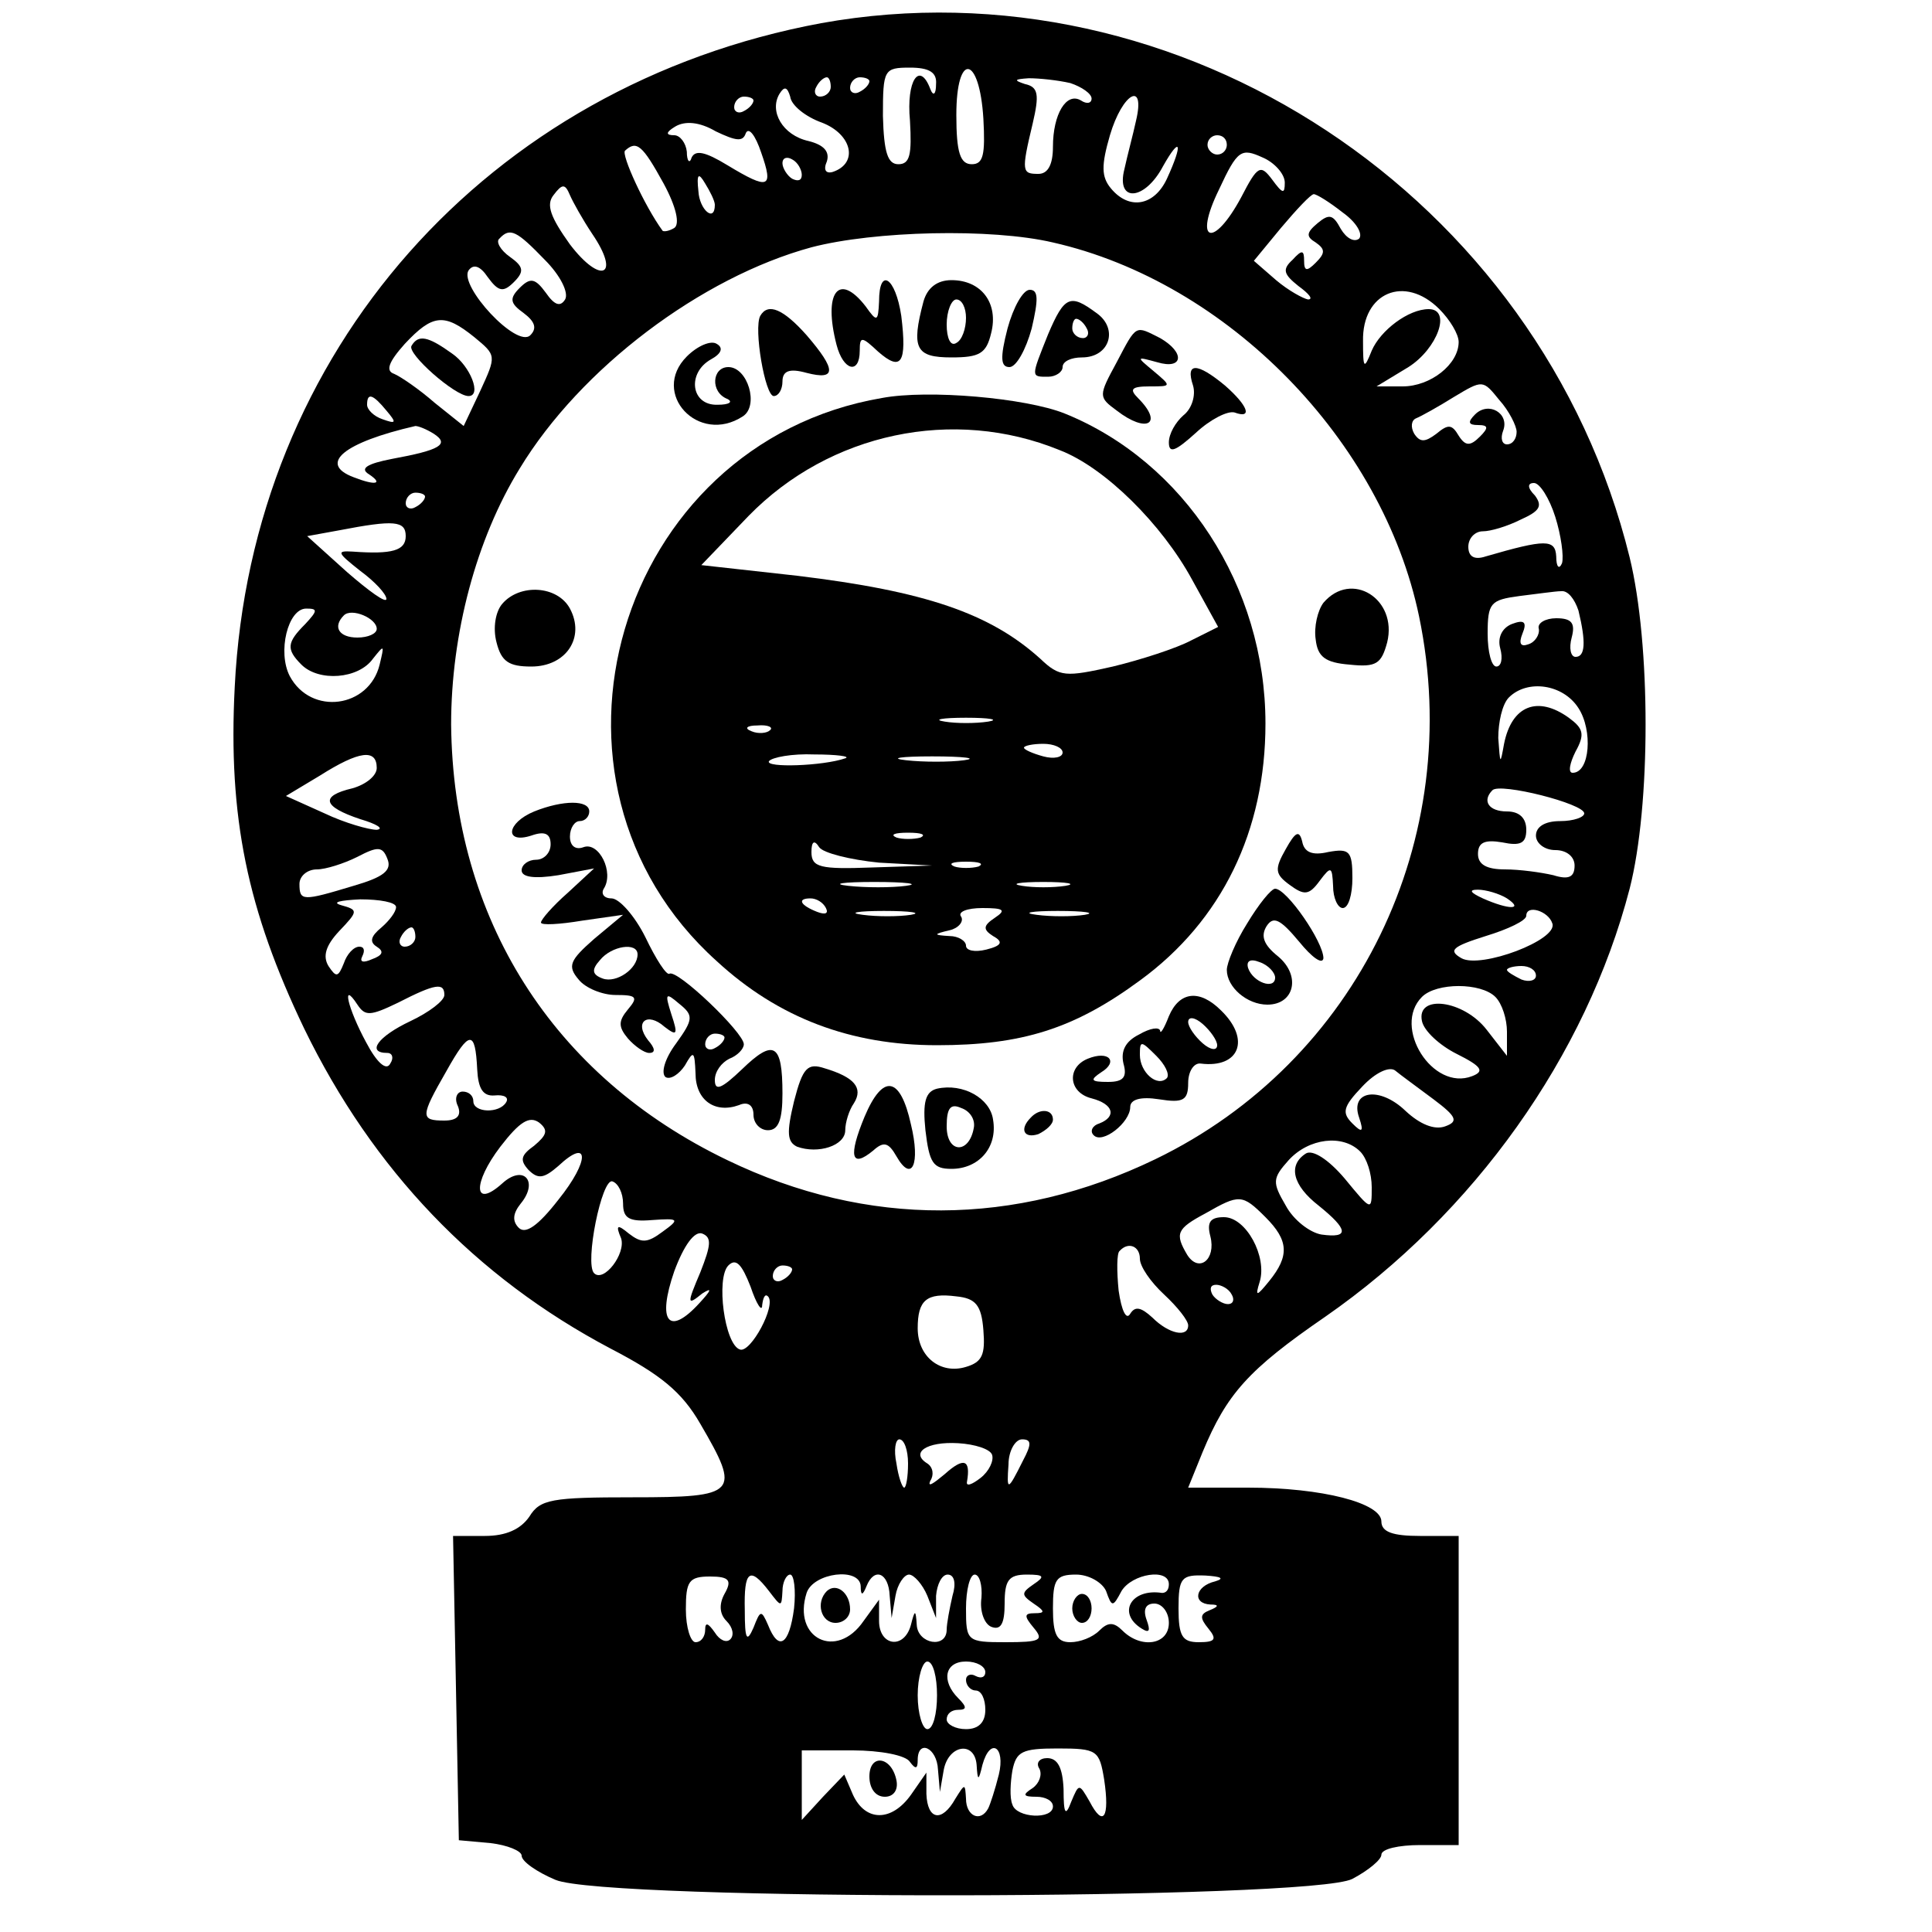 <?xml version="1.0" standalone="no"?>
<!DOCTYPE svg PUBLIC "-//W3C//DTD SVG 20010904//EN"
 "http://www.w3.org/TR/2001/REC-SVG-20010904/DTD/svg10.dtd">
<svg version="1.0" xmlns="http://www.w3.org/2000/svg"
 width="200pt" height="200pt" viewBox="0 0 200 200"
 preserveAspectRatio="xMidYMid meet">
<g transform="translate(0,200) scale(0.1,-0.1)"
fill="#000000" stroke="none">
<path d="M850 1976 c-345 -64 -590 -340 -607 -687 -7 -135 13 -231 72 -354 71
-146 177 -257 317 -331 52 -27 74 -45 93 -78 42 -72 39 -76 -70 -76 -84 0 -96
-2 -107 -20 -9 -13 -24 -20 -46 -20 l-33 0 3 -157 3 -158 33 -3 c17 -2 32 -8
32 -13 0 -6 16 -17 35 -25 52 -22 783 -21 825 1 17 9 30 20 30 25 0 6 18 10
40 10 l40 0 0 160 0 160 -40 0 c-28 0 -40 4 -40 15 0 19 -61 35 -138 35 l-62
0 15 37 c25 60 47 85 127 140 154 107 270 270 315 443 22 86 22 253 0 343 -92
374 -466 620 -837 553z m119 -63 c0 -11 -3 -13 -6 -5 -11 29 -25 9 -21 -33 2
-35 0 -45 -12 -45 -11 0 -15 12 -16 50 0 48 1 50 28 50 20 0 28 -5 27 -17z
m49 -36 c2 -37 0 -47 -12 -47 -12 0 -16 12 -16 51 0 66 24 62 28 -4z m-158 33
c0 -5 -5 -10 -11 -10 -5 0 -7 5 -4 10 3 6 8 10 11 10 2 0 4 -4 4 -10z m40 6
c0 -3 -4 -8 -10 -11 -5 -3 -10 -1 -10 4 0 6 5 11 10 11 6 0 10 -2 10 -4z m208
-2 c12 -4 22 -11 22 -16 0 -5 -5 -6 -11 -2 -15 9 -29 -14 -29 -48 0 -18 -5
-28 -15 -28 -17 0 -18 2 -6 52 7 30 6 38 -8 41 -12 4 -11 5 4 6 11 0 30 -2 43
-5z m-257 -41 c31 -12 38 -42 11 -51 -7 -2 -10 2 -6 11 3 10 -3 17 -19 21 -27
6 -41 31 -30 49 5 8 8 7 11 -3 1 -9 16 -21 33 -27z m-71 23 c0 -3 -4 -8 -10
-11 -5 -3 -10 -1 -10 4 0 6 5 11 10 11 6 0 10 -2 10 -4z m396 -21 c-3 -14 -9
-36 -12 -50 -9 -35 21 -33 40 3 18 32 21 24 4 -13 -13 -28 -39 -33 -58 -10
-10 12 -10 24 -1 55 13 44 37 57 27 15z m-404 -13 c3 7 10 -2 16 -20 13 -37 8
-39 -35 -13 -23 14 -33 16 -37 8 -2 -7 -5 -4 -5 6 -1 9 -7 17 -13 17 -9 0 -9
3 1 9 10 6 25 5 42 -5 21 -10 28 -11 31 -2z m498 -12 c0 -5 -4 -10 -10 -10 -5
0 -10 5 -10 10 0 6 5 10 10 10 6 0 10 -4 10 -10z m-583 -40 c13 -24 17 -42 11
-46 -5 -3 -10 -4 -12 -3 -19 26 -43 79 -39 83 12 11 18 6 40 -34z m643 1 c0
-12 -2 -12 -13 3 -12 16 -15 15 -32 -18 -29 -54 -50 -47 -23 8 19 41 23 43 45
33 12 -5 23 -17 23 -26z m-500 8 c0 -6 -4 -7 -10 -4 -5 3 -10 11 -10 16 0 6 5
7 10 4 6 -3 10 -11 10 -16z m-90 -31 c0 -19 -16 -5 -17 14 -2 18 0 20 7 8 5
-8 10 -18 10 -22z m-127 -30 c30 -44 9 -53 -23 -11 -20 28 -25 41 -17 51 9 12
12 12 17 0 3 -7 13 -25 23 -40z m777 22 c14 -10 21 -22 17 -27 -5 -4 -13 0
-19 10 -8 15 -12 16 -24 6 -12 -10 -12 -14 -2 -20 10 -7 10 -11 0 -21 -9 -9
-12 -9 -12 2 0 11 -2 12 -12 1 -11 -10 -9 -15 6 -27 11 -8 16 -14 10 -14 -5 1
-20 9 -33 20 l-23 20 28 34 c16 19 31 35 34 35 3 0 16 -8 30 -19z m-826 -49
c16 -16 25 -34 21 -41 -5 -8 -11 -6 -20 7 -11 15 -16 16 -27 5 -11 -11 -10
-16 4 -26 12 -9 14 -16 7 -23 -14 -14 -74 51 -64 67 5 7 12 5 20 -7 11 -15 16
-16 27 -5 11 11 10 16 -4 26 -10 7 -15 16 -11 19 11 12 18 8 47 -22z m526 18
c181 -41 341 -205 379 -387 48 -231 -64 -461 -273 -562 -145 -70 -298 -71
-443 -1 -181 87 -284 250 -286 451 0 94 26 192 71 265 63 104 188 198 302 229
65 17 186 20 250 5z m400 -69 c11 -11 20 -26 20 -34 0 -23 -29 -46 -58 -46
l-27 0 33 20 c30 19 45 60 21 60 -21 0 -50 -22 -59 -43 -8 -20 -9 -19 -9 10
-1 50 43 69 79 33z m-999 -29 c23 -19 23 -19 6 -56 l-17 -36 -30 24 c-16 14
-35 27 -42 30 -9 3 -6 12 11 31 29 31 41 32 72 7z m1079 -98 c0 -7 -4 -13 -10
-13 -5 0 -7 6 -4 14 7 18 -15 31 -29 17 -8 -8 -7 -11 3 -11 11 0 11 -3 2 -12
-10 -10 -15 -10 -22 1 -7 12 -11 12 -23 2 -12 -9 -17 -9 -23 0 -4 7 -3 14 2
16 5 2 23 12 39 22 30 18 30 18 47 -3 10 -11 18 -27 18 -33z m-1170 22 c11
-13 10 -14 -4 -9 -9 3 -16 10 -16 15 0 13 6 11 20 -6z m49 -24 c17 -11 6 -17
-43 -26 -26 -5 -34 -10 -24 -16 15 -10 7 -12 -16 -3 -37 14 -10 36 64 53 3 0
11 -3 19 -8z m1161 -86 c6 -19 9 -41 7 -48 -3 -7 -6 -4 -6 7 -1 18 -11 18 -73
0 -12 -4 -18 0 -18 10 0 9 7 16 15 16 8 0 25 5 39 12 20 9 23 14 15 25 -8 8
-8 13 -1 13 6 0 16 -16 22 -35z m-1170 21 c0 -3 -4 -8 -10 -11 -5 -3 -10 -1
-10 4 0 6 5 11 10 11 6 0 10 -2 10 -4z m-20 -41 c0 -15 -14 -19 -55 -16 -17 1
-16 -1 8 -20 15 -11 27 -24 27 -29 0 -5 -18 8 -41 28 l-41 37 33 6 c57 11 69
10 69 -6z m1214 -77 c8 -33 7 -48 -3 -48 -5 0 -7 9 -4 20 4 15 0 20 -16 20
-11 0 -20 -5 -18 -11 1 -6 -4 -14 -11 -16 -8 -3 -10 1 -6 11 5 12 2 15 -11 10
-10 -4 -15 -14 -12 -25 3 -11 1 -19 -4 -19 -5 0 -9 15 -9 34 0 32 3 35 33 39
17 2 37 5 43 5 7 1 14 -8 18 -20z m-1318 -14 c-19 -19 -20 -26 -4 -42 18 -18
59 -15 74 6 12 15 12 15 7 -6 -11 -45 -71 -53 -93 -12 -13 25 -2 70 17 70 12
0 12 -2 -1 -16z m74 -5 c0 -5 -9 -9 -20 -9 -19 0 -26 11 -14 23 8 8 34 -3 34
-14z m1244 -82 c15 -23 12 -67 -6 -67 -5 0 -3 10 3 22 10 18 8 24 -7 35 -32
23 -59 13 -67 -27 -4 -22 -4 -22 -6 6 0 16 4 35 11 42 19 19 56 14 72 -11z
m-1244 -62 c0 -8 -11 -17 -25 -21 -34 -8 -31 -19 8 -32 17 -5 25 -10 17 -11
-8 0 -33 7 -54 17 l-40 18 35 21 c41 26 59 28 59 8z m1250 -47 c0 -4 -11 -8
-25 -8 -16 0 -25 -6 -25 -15 0 -8 9 -15 20 -15 12 0 20 -7 20 -16 0 -12 -6
-15 -22 -10 -13 3 -35 6 -50 6 -19 0 -28 5 -28 16 0 12 7 15 25 12 19 -4 25
-1 25 13 0 12 -7 19 -20 19 -19 0 -26 11 -15 22 8 8 95 -14 95 -24z m-1274
-75 c-53 -16 -56 -16 -56 2 0 8 8 15 18 15 9 0 28 6 42 13 21 11 26 11 31 -2
5 -12 -4 -19 -35 -28z m1194 -13 c18 -12 2 -12 -25 0 -13 6 -15 9 -5 9 8 0 22
-4 30 -9z m-1150 -9 c0 -5 -7 -14 -15 -21 -11 -9 -13 -15 -5 -20 8 -5 6 -9 -5
-13 -9 -4 -13 -3 -10 3 3 6 2 10 -3 10 -6 0 -13 -8 -16 -17 -6 -15 -8 -15 -16
-3 -6 10 -3 21 11 36 20 21 20 22 2 27 -10 3 -1 5 20 6 20 0 37 -3 37 -8z
m1197 -17 c6 -17 -74 -47 -94 -36 -14 8 -10 12 25 23 23 7 42 16 42 21 0 12
23 5 27 -8z m-1177 -14 c0 -5 -5 -10 -11 -10 -5 0 -7 5 -4 10 3 6 8 10 11 10
2 0 4 -4 4 -10z m1160 -40 c0 -5 -7 -7 -15 -4 -8 4 -15 8 -15 10 0 2 7 4 15 4
8 0 15 -4 15 -10z m-1130 -20 c0 -6 -16 -18 -35 -27 -34 -16 -46 -33 -24 -33
5 0 7 -5 3 -11 -4 -8 -14 1 -25 22 -19 35 -26 65 -9 39 8 -12 13 -12 42 2 39
20 48 21 48 8z m1088 -2 c7 -7 12 -23 12 -36 l0 -25 -21 27 c-24 31 -73 37
-67 9 2 -10 18 -25 36 -34 26 -13 29 -18 16 -23 -41 -16 -83 51 -52 82 15 15
61 15 76 0z m-1054 -75 c1 -20 6 -28 18 -27 10 1 15 -2 12 -7 -7 -12 -34 -11
-34 1 0 6 -5 10 -11 10 -6 0 -9 -7 -5 -15 4 -10 -1 -15 -14 -15 -25 0 -25 4 2
51 24 43 30 43 32 2z m990 -31 c24 -18 26 -23 12 -28 -11 -4 -26 2 -41 16 -27
26 -58 21 -48 -7 5 -15 3 -16 -7 -6 -11 11 -10 17 10 38 14 15 28 21 34 17 6
-5 24 -18 40 -30z m-931 -48 c-14 -10 -15 -15 -6 -25 10 -10 16 -9 31 4 32 30
33 6 0 -35 -21 -27 -34 -36 -41 -29 -7 7 -6 15 2 25 19 23 3 41 -19 21 -30
-27 -31 0 -2 38 20 26 30 32 40 25 10 -8 8 -13 -5 -24z m855 -6 c7 -7 12 -23
12 -37 0 -25 0 -25 -28 9 -17 20 -33 30 -40 26 -19 -12 -14 -33 13 -54 31 -25
32 -34 3 -30 -12 2 -29 15 -37 30 -14 24 -14 28 3 47 21 23 56 27 74 9z m-763
-54 c0 -15 6 -19 30 -17 28 2 29 1 11 -12 -16 -12 -22 -12 -35 -2 -12 10 -14
9 -8 -5 5 -16 -18 -46 -28 -36 -10 10 8 99 19 95 6 -2 11 -12 11 -23z m665
-14 c24 -24 25 -40 4 -66 -13 -16 -15 -17 -10 -1 8 26 -14 67 -37 67 -14 0
-18 -5 -14 -20 6 -24 -12 -38 -24 -19 -13 22 -11 27 19 43 35 20 38 20 62 -4z
m-585 -57 c-14 -33 -14 -35 2 -22 11 7 9 3 -3 -10 -32 -35 -44 -19 -26 33 10
27 21 42 29 39 10 -4 9 -12 -2 -40z m455 14 c0 -8 11 -24 25 -37 14 -13 25
-27 25 -32 0 -13 -20 -9 -37 8 -12 11 -18 12 -23 4 -4 -7 -9 3 -12 24 -2 20
-2 39 1 41 9 10 21 5 21 -8z m-391 -48 c1 8 3 12 6 9 9 -9 -18 -59 -29 -55
-16 5 -25 74 -12 87 8 8 14 1 23 -22 6 -18 12 -27 12 -19z m31 37 c0 -3 -4 -8
-10 -11 -5 -3 -10 -1 -10 4 0 6 5 11 10 11 6 0 10 -2 10 -4z m455 -26 c3 -5 2
-10 -4 -10 -5 0 -13 5 -16 10 -3 6 -2 10 4 10 5 0 13 -4 16 -10z m-257 -37 c2
-25 -1 -33 -18 -38 -26 -8 -50 10 -50 40 0 29 9 37 40 33 20 -2 26 -9 28 -35z
m-78 -138 c0 -14 -2 -25 -4 -25 -2 0 -6 11 -8 25 -3 14 -1 25 3 25 5 0 9 -11
9 -25z m87 9 c2 -6 -3 -17 -12 -24 -9 -7 -15 -9 -14 -4 4 23 -3 26 -23 8 -12
-10 -18 -14 -15 -7 4 6 3 14 -3 18 -18 11 -1 23 32 21 17 -1 33 -6 35 -12z
m32 -6 c-16 -32 -17 -32 -15 -4 0 14 7 26 14 26 10 0 10 -5 1 -22z m-309 -138
c-6 -11 -5 -21 2 -28 7 -7 8 -15 4 -19 -4 -4 -11 -1 -16 7 -7 10 -10 11 -10 3
0 -7 -4 -13 -10 -13 -5 0 -10 15 -10 34 0 29 3 34 25 34 20 0 23 -4 15 -18z
m46 3 c13 -17 13 -17 14 0 0 9 4 17 8 17 4 0 6 -16 4 -35 -5 -38 -16 -45 -27
-17 -7 16 -8 15 -15 -3 -7 -16 -9 -12 -9 18 -1 41 5 46 25 20z m95 5 c0 -10 2
-10 6 0 8 20 23 14 24 -10 l2 -23 4 23 c2 12 9 22 14 22 5 0 14 -10 19 -22 l9
-23 0 23 c1 12 6 22 12 22 7 0 9 -9 5 -22 -3 -13 -6 -29 -6 -35 0 -20 -30 -15
-31 5 -1 16 -2 16 -6 0 -7 -26 -33 -22 -33 4 l0 22 -16 -22 c-28 -41 -74 -18
-59 29 7 21 55 27 56 7z m125 -12 c-2 -14 3 -27 10 -30 10 -4 14 3 14 24 0 24
4 30 23 30 18 0 19 -2 7 -10 -13 -9 -13 -11 0 -20 12 -8 12 -10 1 -10 -11 0
-11 -3 -1 -15 11 -13 7 -15 -29 -15 -40 0 -41 1 -41 35 0 19 4 35 9 35 5 0 8
-11 7 -24z m129 7 c6 -17 7 -17 16 0 11 18 49 24 49 7 0 -6 -3 -9 -7 -9 -32 5
-47 -21 -21 -37 8 -5 9 -2 5 9 -4 11 -1 17 8 17 8 0 15 -9 15 -20 0 -23 -29
-27 -48 -8 -9 9 -15 9 -24 0 -7 -7 -20 -12 -30 -12 -14 0 -18 8 -18 35 0 30 3
35 24 35 13 0 27 -8 31 -17z m113 10 c-21 -5 -24 -23 -5 -24 9 0 9 -2 -1 -6
-10 -4 -10 -8 -1 -19 9 -11 7 -14 -10 -14 -17 0 -21 6 -21 35 0 32 3 35 28 34
16 -1 20 -3 10 -6z m-288 -118 c0 -19 -4 -35 -10 -35 -5 0 -10 16 -10 35 0 19
5 35 10 35 6 0 10 -16 10 -35z m50 24 c0 -5 -4 -7 -10 -4 -5 3 -10 1 -10 -4 0
-6 5 -11 10 -11 6 0 10 -9 10 -20 0 -13 -7 -20 -20 -20 -11 0 -20 5 -20 10 0
6 5 10 12 10 9 0 9 3 0 12 -18 18 -14 38 8 38 11 0 20 -5 20 -11z m-78 -93 c6
-8 8 -7 8 2 0 22 20 13 21 -10 l2 -23 4 23 c5 26 32 30 34 5 1 -17 2 -17 6 0
8 29 24 19 17 -10 -4 -16 -9 -31 -11 -35 -8 -15 -23 -8 -23 10 -1 16 -1 16
-11 0 -14 -25 -29 -22 -30 5 l0 22 -16 -23 c-20 -28 -47 -28 -60 0 l-9 21 -22
-23 -22 -24 0 36 0 36 53 0 c28 0 55 -5 59 -12z m201 -18 c6 -40 -1 -50 -15
-23 -11 19 -11 19 -19 0 -6 -16 -8 -13 -8 13 -1 22 -6 32 -17 32 -8 0 -12 -5
-8 -11 3 -6 0 -15 -7 -20 -11 -7 -10 -9 4 -9 9 0 17 -4 17 -10 0 -14 -38 -12
-42 2 -3 7 -2 23 0 35 4 20 10 23 47 23 41 0 43 -2 48 -32z"/>
<path d="M910 1688 c-1 -21 -2 -22 -14 -5 -28 36 -44 14 -30 -40 7 -27 24 -31
24 -6 0 15 2 15 19 -1 24 -21 30 -12 24 37 -6 40 -23 51 -23 15z"/>
<path d="M956 1688 c-13 -49 -8 -58 29 -58 29 0 36 4 41 25 8 31 -10 55 -41
55 -15 0 -25 -8 -29 -22z m44 -17 c0 -11 -4 -23 -10 -26 -6 -4 -10 5 -10 19 0
14 5 26 10 26 6 0 10 -9 10 -19z"/>
<path d="M1043 1660 c-8 -31 -7 -40 2 -40 7 0 17 18 23 40 7 30 7 40 -2 40 -7
0 -17 -18 -23 -40z"/>
<path d="M1085 1654 c-18 -45 -18 -44 0 -44 8 0 15 5 15 10 0 6 9 10 20 10 29
0 38 30 15 46 -27 20 -33 18 -50 -22z m40 6 c3 -5 1 -10 -4 -10 -6 0 -11 5
-11 10 0 6 2 10 4 10 3 0 8 -4 11 -10z"/>
<path d="M787 1673 c-7 -13 5 -83 14 -83 5 0 9 7 9 15 0 11 7 14 25 9 31 -8
31 3 0 39 -24 27 -40 34 -48 20z"/>
<path d="M1156 1625 c-19 -35 -19 -36 0 -50 31 -24 49 -14 22 13 -9 9 -7 12
12 12 23 0 23 0 4 16 -18 15 -18 15 4 9 27 -8 29 10 3 25 -26 13 -24 15 -45
-25z"/>
<path d="M711 1631 c-38 -38 12 -92 58 -62 17 11 5 51 -15 51 -17 0 -19 -26
-1 -33 6 -3 2 -6 -10 -6 -28 -1 -32 33 -7 47 11 6 13 12 6 16 -6 4 -20 -2 -31
-13z"/>
<path d="M1235 1601 c3 -10 -1 -24 -10 -31 -8 -7 -15 -19 -15 -28 0 -12 7 -9
28 10 15 14 33 23 40 21 19 -7 14 7 -10 28 -29 24 -41 24 -33 0z"/>
<path d="M913 1588 c-275 -47 -378 -397 -171 -583 64 -59 139 -87 228 -87 88
0 142 17 210 67 85 62 130 155 130 266 0 142 -84 271 -208 321 -40 16 -141 25
-189 16z m184 -54 c47 -18 106 -77 137 -134 l27 -49 -28 -14 c-15 -8 -52 -20
-81 -27 -49 -11 -55 -11 -75 8 -52 47 -119 70 -252 86 l-99 11 49 51 c84 86
212 113 322 68z m-74 -281 c-13 -2 -33 -2 -45 0 -13 2 -3 4 22 4 25 0 35 -2
23 -4z m-226 -9 c-3 -3 -12 -4 -19 -1 -8 3 -5 6 6 6 11 1 17 -2 13 -5z m303
-23 c0 -5 -9 -7 -20 -4 -11 3 -20 7 -20 9 0 2 9 4 20 4 11 0 20 -4 20 -9z
m-225 -6 c-23 -8 -83 -10 -79 -3 3 4 24 8 47 7 23 0 38 -2 32 -4z m123 -2
c-15 -2 -42 -2 -60 0 -18 2 -6 4 27 4 33 0 48 -2 33 -4z m-45 -80 c-7 -2 -19
-2 -25 0 -7 3 -2 5 12 5 14 0 19 -2 13 -5z m-43 -26 l55 -3 -62 -2 c-54 -2
-63 0 -63 16 0 11 3 13 8 5 4 -6 32 -13 62 -16z m103 -4 c-7 -2 -19 -2 -25 0
-7 3 -2 5 12 5 14 0 19 -2 13 -5z m-75 -20 c-15 -2 -42 -2 -60 0 -18 2 -6 4
27 4 33 0 48 -2 33 -4z m165 0 c-13 -2 -33 -2 -45 0 -13 2 -3 4 22 4 25 0 35
-2 23 -4z m-248 -23 c3 -6 -1 -7 -9 -4 -18 7 -21 14 -7 14 6 0 13 -4 16 -10z
m88 -7 c-13 -2 -35 -2 -50 0 -16 2 -5 4 22 4 28 0 40 -2 28 -4z m87 -3 c-12
-8 -13 -12 -2 -19 11 -6 9 -10 -7 -14 -12 -3 -21 -1 -21 4 0 5 -8 10 -17 10
-17 1 -17 2 0 6 9 2 15 9 12 14 -4 5 6 9 22 9 22 0 25 -2 13 -10z m93 3 c-13
-2 -35 -2 -50 0 -16 2 -5 4 22 4 28 0 40 -2 28 -4z"/>
<path d="M520 1375 c-7 -8 -10 -25 -6 -40 5 -20 13 -25 36 -25 36 0 56 30 40
60 -13 24 -52 26 -70 5z"/>
<path d="M1370 1376 c-6 -8 -10 -25 -8 -38 2 -18 10 -24 35 -26 28 -3 33 1 39
23 11 45 -37 75 -66 41z"/>
<path d="M553 1160 c-29 -12 -31 -34 -3 -25 14 5 20 2 20 -9 0 -9 -7 -16 -15
-16 -8 0 -15 -5 -15 -11 0 -7 13 -9 38 -5 l37 7 -27 -25 c-16 -14 -28 -28 -28
-31 0 -3 19 -2 43 2 l42 6 -30 -25 c-25 -22 -28 -28 -16 -42 7 -9 25 -16 38
-16 22 0 24 -2 13 -15 -10 -12 -10 -18 0 -30 7 -8 17 -15 22 -15 7 0 6 5 -1
13 -15 19 -1 30 17 14 13 -10 14 -8 7 13 -7 22 -6 23 8 11 15 -12 15 -16 -3
-41 -12 -16 -16 -31 -11 -35 5 -3 14 3 20 12 9 16 10 15 11 -8 0 -28 20 -42
45 -33 9 4 15 0 15 -10 0 -9 7 -16 15 -16 11 0 15 11 15 38 0 52 -9 57 -42 25
-21 -20 -28 -23 -28 -11 0 9 7 18 15 22 8 3 15 10 15 15 0 12 -69 78 -77 73
-3 -2 -14 15 -25 38 -11 22 -27 40 -35 40 -8 0 -11 5 -8 10 11 17 -5 49 -21
43 -8 -3 -14 1 -14 11 0 9 5 16 10 16 6 0 10 5 10 10 0 12 -27 12 -57 0z m107
-148 c0 -15 -22 -30 -36 -25 -11 4 -12 9 -3 19 12 15 39 19 39 6z m90 -86 c0
-3 -4 -8 -10 -11 -5 -3 -10 -1 -10 4 0 6 5 11 10 11 6 0 10 -2 10 -4z"/>
<path d="M1331 1121 c-12 -21 -11 -26 4 -37 15 -11 20 -11 31 4 12 16 13 15
14 -5 0 -13 5 -23 10 -23 6 0 10 14 10 31 0 28 -3 31 -25 27 -17 -4 -25 0 -27
11 -3 12 -7 10 -17 -8z"/>
<path d="M1291 1044 c-12 -19 -21 -41 -21 -48 0 -18 21 -36 42 -36 28 0 35 30
11 50 -15 12 -18 21 -12 31 7 11 14 8 34 -16 13 -16 24 -24 25 -17 0 17 -38
72 -50 72 -4 0 -17 -16 -29 -36z m29 -56 c0 -13 -23 -5 -28 10 -2 7 2 10 12 6
9 -3 16 -11 16 -16z"/>
<path d="M1210 948 c-5 -13 -9 -19 -9 -15 -1 4 -10 3 -22 -4 -14 -7 -19 -17
-16 -30 4 -14 0 -19 -16 -19 -18 0 -19 2 -7 10 18 11 8 23 -14 14 -22 -9 -20
-35 4 -41 23 -6 26 -19 8 -26 -7 -2 -10 -8 -6 -12 9 -10 38 13 38 29 0 8 11
11 30 8 25 -4 30 -1 30 17 0 12 6 21 13 20 40 -5 52 25 21 55 -22 22 -43 20
-54 -6z m50 -30 c0 -6 -7 -5 -15 2 -8 7 -15 17 -15 22 0 6 7 5 15 -2 8 -7 15
-17 15 -22z m-52 -34 c-10 -10 -28 6 -28 24 0 15 1 15 17 -1 9 -9 14 -19 11
-23z"/>
<path d="M822 860 c-8 -33 -7 -42 3 -47 22 -8 50 1 50 17 0 8 4 21 9 28 10 16
0 27 -30 36 -18 6 -23 1 -32 -34z"/>
<path d="M895 844 c-17 -41 -14 -54 9 -35 11 10 16 8 24 -6 16 -28 25 -8 15
33 -11 50 -29 53 -48 8z"/>
<path d="M970 873 c-12 -3 -15 -14 -12 -43 4 -34 8 -40 27 -40 28 0 48 22 43
51 -3 22 -31 38 -58 32z m38 -41 c-5 -27 -28 -26 -28 2 0 19 4 24 15 19 9 -3
15 -12 13 -21z"/>
<path d="M1067 843 c-12 -12 -7 -22 8 -17 8 4 15 10 15 15 0 11 -14 12 -23 2z"/>
<path d="M426 1642 c-5 -8 45 -52 59 -52 14 0 2 31 -17 44 -25 18 -35 20 -42
8z"/>
<path d="M856 353 c-12 -12 -6 -33 9 -33 8 0 15 6 15 14 0 17 -14 28 -24 19z"/>
<path d="M1110 335 c0 -8 5 -15 10 -15 6 0 10 7 10 15 0 8 -4 15 -10 15 -5 0
-10 -7 -10 -15z"/>
<path d="M900 161 c0 -12 6 -21 16 -21 9 0 14 7 12 17 -5 25 -28 28 -28 4z"/>
</g>
</svg>
